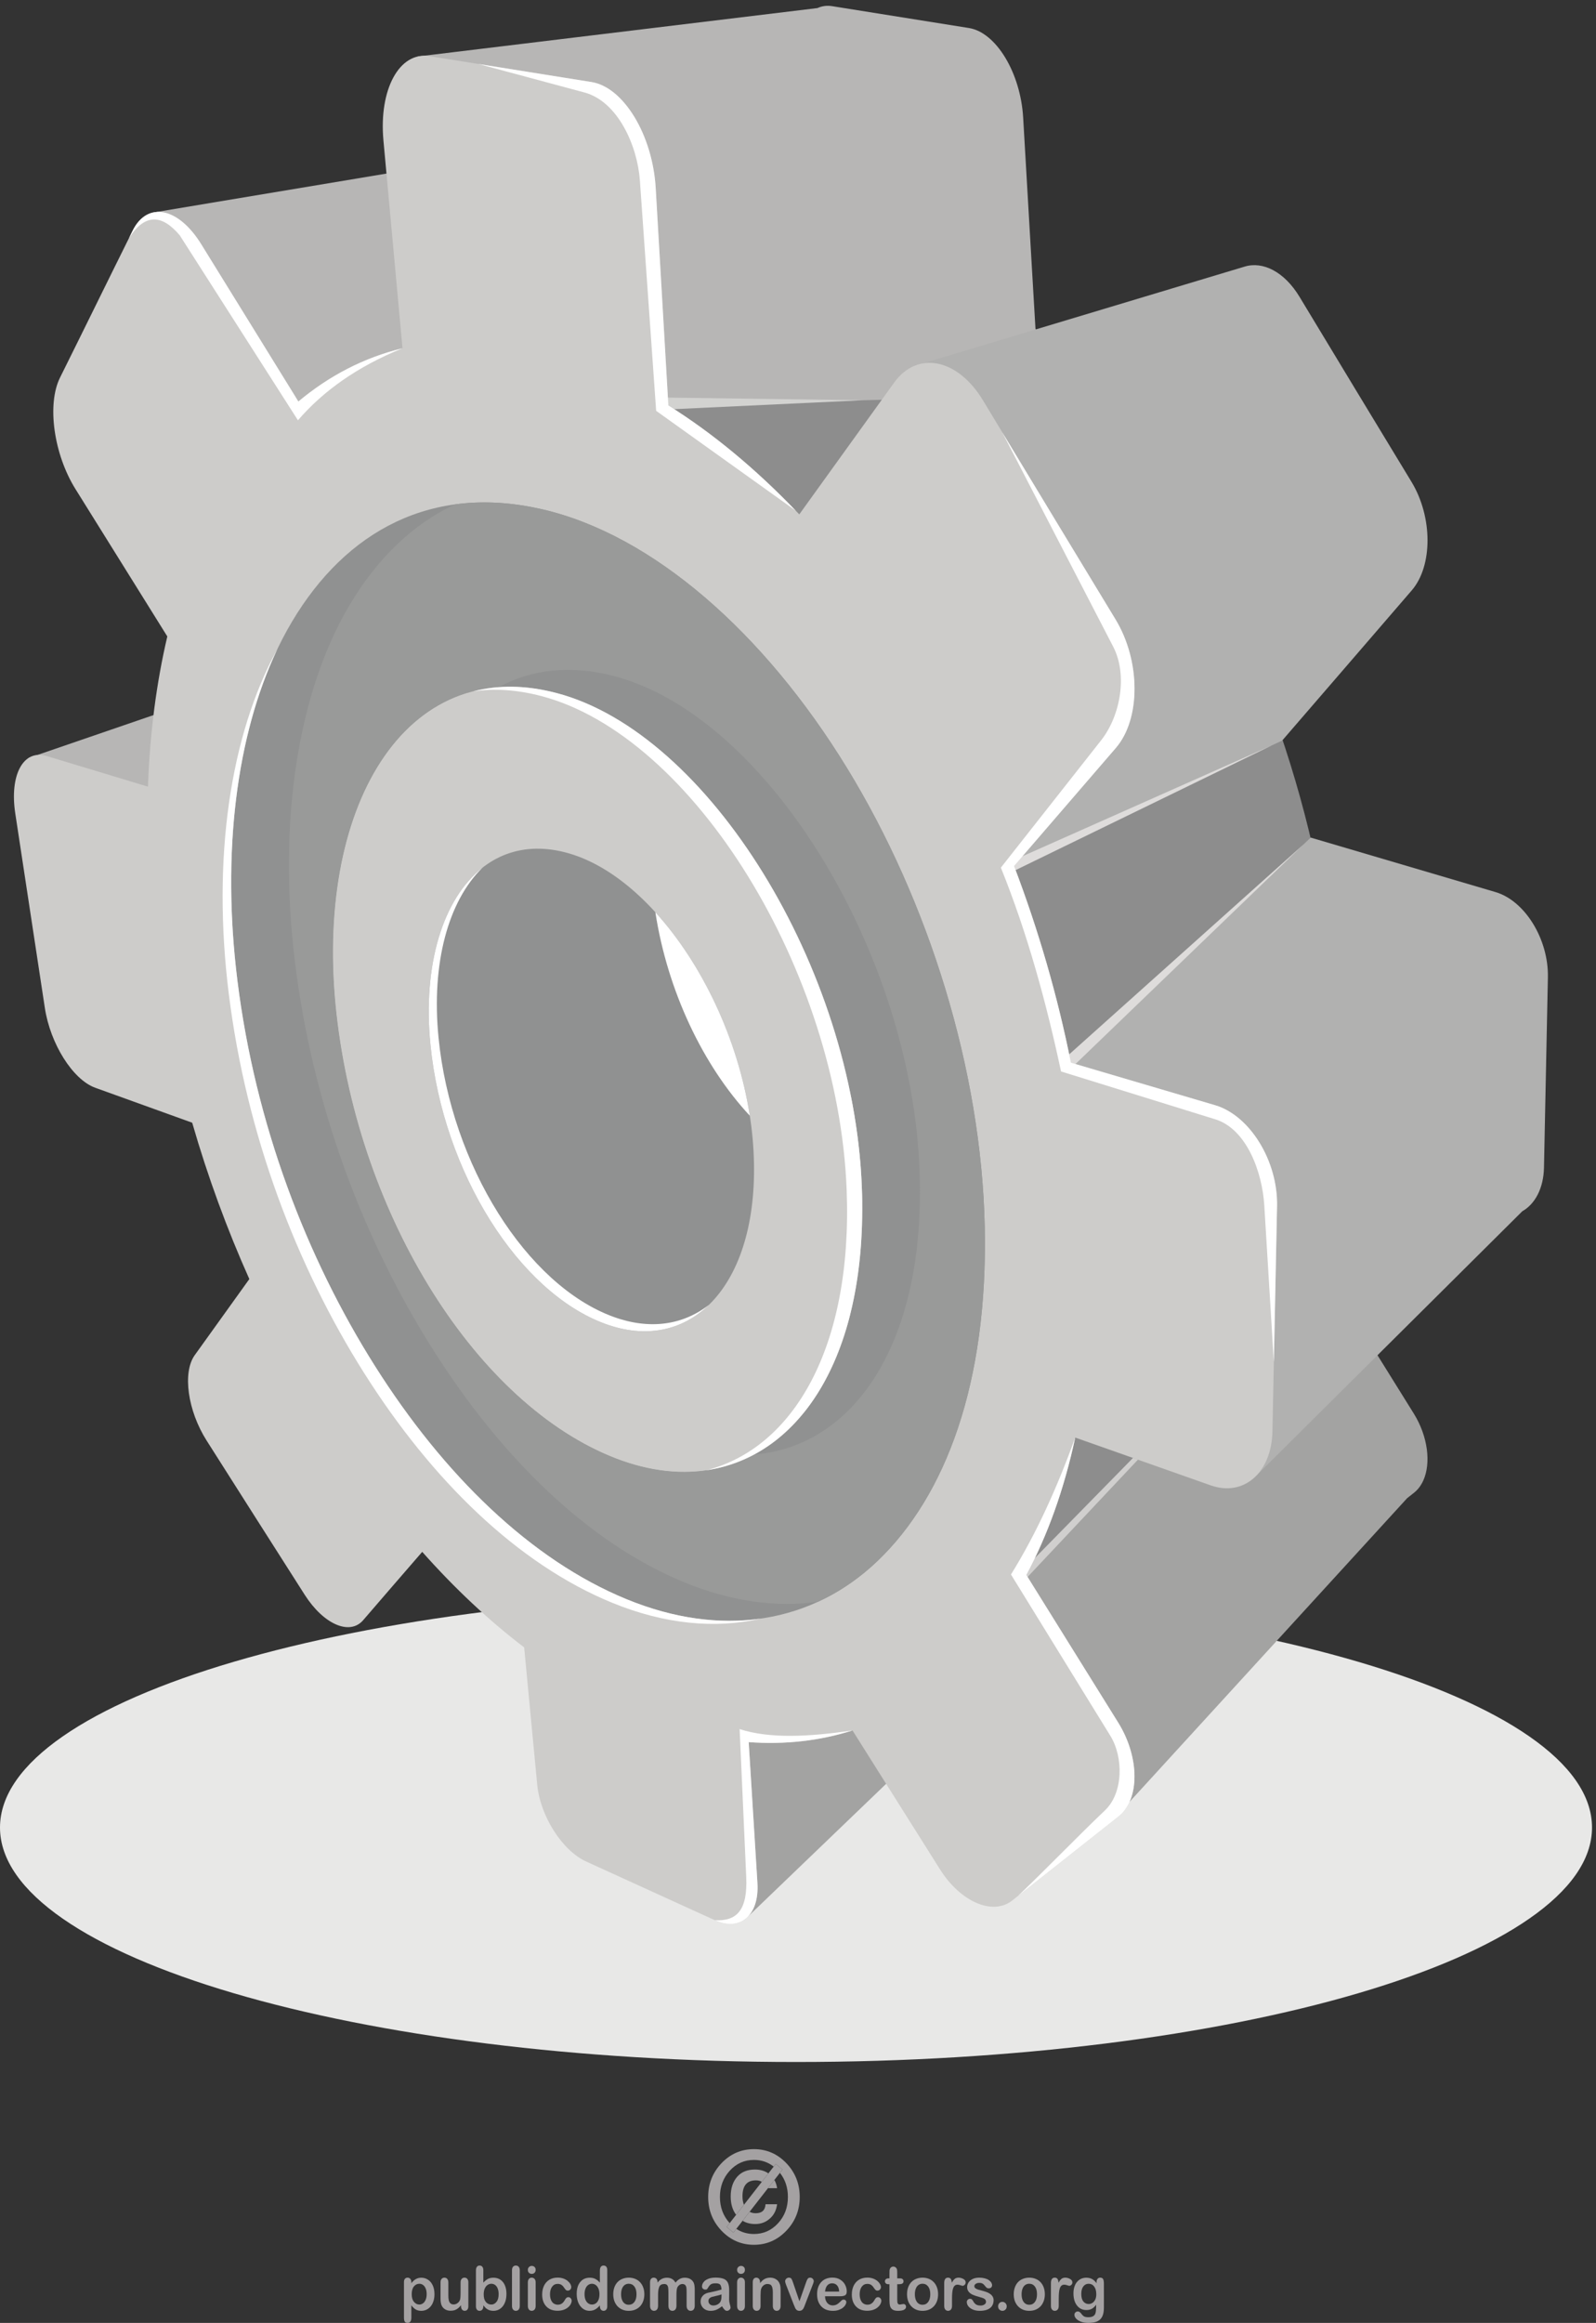 <?xml version="1.0" encoding="UTF-8" standalone="no"?>
<!-- Created with Inkscape (http://www.inkscape.org/) -->

<svg
   version="1.1"
   id="svg1"
   width="677.6"
   height="985.733"
   viewBox="0 0 677.6 985.733"
   sodipodi:docname="cogwheel.svg"
   inkscape:version="1.3.2 (091e20ef0f, 2023-11-25, custom)"
   xmlns:inkscape="http://www.inkscape.org/namespaces/inkscape"
   xmlns:sodipodi="http://sodipodi.sourceforge.net/DTD/sodipodi-0.dtd"
   xmlns="http://www.w3.org/2000/svg"
   xmlns:svg="http://www.w3.org/2000/svg">
  <rect x="0" y="0" width="677.6" height="985.733" fill="#333333" stroke="none"/>
  <defs
     id="defs1" />
  <sodipodi:namedview
     id="namedview1"
     pagecolor="#505050"
     bordercolor="#ffffff"
     borderopacity="1"
     inkscape:showpageshadow="0"
     inkscape:pageopacity="0"
     inkscape:pagecheckerboard="1"
     inkscape:deskcolor="#d1d1d1"
     inkscape:zoom="0.78520222"
     inkscape:cx="339.40302"
     inkscape:cy="492.86667"
     inkscape:window-width="1920"
     inkscape:window-height="1002"
     inkscape:window-x="0"
     inkscape:window-y="0"
     inkscape:window-maximized="1"
     inkscape:current-layer="g1">
    <inkscape:page
       x="0"
       y="0"
       inkscape:label="1"
       id="page1"
       width="677.6"
       height="985.733"
       margin="0"
       bleed="0" />
  </sodipodi:namedview>
  <g
     id="g1"
     inkscape:groupmode="layer"
     inkscape:label="1">
    <g
       id="group-R5">
      <path
         id="path2"
         d="m 1301.13,0.02 c -4.68,0 -7.83,1.441 -9.27,4.41 -1.62,2.969 -2.34,7.199 -2.34,12.871 V 129.621 c 0,4.949 0.99,8.641 3.06,11.07 2.16,2.43 4.95,3.688 8.55,3.688 3.51,0 6.39,-1.258 8.64,-3.777 2.16,-2.524 3.33,-6.122 3.33,-10.801 v -3.153 c 4.68,6.032 9.54,10.532 14.58,13.321 5.04,2.793 10.8,4.23 17.19,4.23 7.65,0 14.76,-2.07 21.15,-6.211 6.48,-4.14 11.61,-10.078 15.3,-18.09 3.78,-8.007 5.58,-17.367 5.58,-28.257 0,-7.922 -0.99,-15.391 -3.15,-21.961 -2.16,-6.75 -5.13,-12.422 -8.91,-16.918 -3.78,-4.594 -8.28,-8.101 -13.41,-10.531 -5.13,-2.43 -10.71,-3.691 -16.56,-3.691 -7.11,0 -13.14,1.531 -18,4.5 -4.86,2.969 -9.45,7.383 -13.77,13.141 V 17.121 c 0,-11.43 -4.05,-17.102 -11.97,-17.102 M 1338.75,124.941 c -6.93,0 -12.69,-2.882 -17.46,-8.55 -4.68,-5.672 -7.02,-13.95 -7.02,-24.93 0,-10.351 2.34,-18.453 7.02,-24.121 4.68,-5.762 10.53,-8.73 17.46,-8.73 4.14,0 7.92,1.262 11.52,3.871 3.51,2.519 6.3,6.211 8.46,11.25 2.16,5.039 3.24,11.07 3.24,18.18 0,6.84 -0.99,12.781 -3.06,17.641 -1.98,4.949 -4.77,8.73 -8.37,11.429 -3.6,2.61 -7.47,3.961 -11.79,3.961"
         style="fill:#a4a1a2;fill-opacity:1;fill-rule:nonzero;stroke:none"
         transform="matrix(0.133,0,0,-0.133,0,985.733)" />
      <path
         id="path3"
         d="m 1483.47,38.629 c -3.33,0 -6.21,1.262 -8.46,3.781 -2.16,2.609 -3.24,6.211 -3.24,10.891 v 3.238 c -3.06,-3.871 -6.12,-7.199 -9.45,-9.809 -3.33,-2.699 -6.93,-4.68 -10.8,-6.031 -3.87,-1.258 -8.37,-1.891 -13.32,-1.891 -6.03,0 -11.43,1.262 -16.2,3.871 -4.77,2.609 -8.46,6.211 -11.07,10.801 -3.15,5.488 -4.68,13.41 -4.68,23.758 v 51.571 c 0,5.222 1.08,9.089 3.42,11.613 2.25,2.609 5.22,3.957 8.91,3.957 3.78,0 6.84,-1.348 9.18,-3.957 2.25,-2.613 3.42,-6.481 3.42,-11.613 V 87.141 c 0,-6.031 0.45,-11.07 1.44,-15.121 0.99,-4.141 2.7,-7.379 5.31,-9.719 2.43,-2.25 5.94,-3.422 10.17,-3.422 4.32,0 8.28,1.352 11.88,3.871 3.78,2.609 6.48,6.031 8.19,10.172 1.44,3.777 2.07,11.789 2.07,24.207 v 31.68 c 0,5.132 1.17,9 3.51,11.613 2.25,2.609 5.31,3.957 9,3.957 3.69,0 6.75,-1.348 9,-3.957 2.25,-2.524 3.33,-6.391 3.33,-11.613 V 53.48 c 0,-4.949 -1.08,-8.73 -3.24,-11.16 -2.16,-2.519 -4.95,-3.691 -8.37,-3.691"
         style="fill:#a4a1a2;fill-opacity:1;fill-rule:nonzero;stroke:none"
         transform="matrix(0.133,0,0,-0.133,0,985.733)" />
      <path
         id="path4"
         d="m 1575,38.539 c -3.87,0 -7.47,0.539 -10.89,1.441 -3.33,0.988 -6.21,2.25 -8.55,3.867 -2.43,1.441 -4.41,3.062 -6.12,4.684 -1.71,1.707 -3.87,4.137 -6.57,7.469 v -2.519 c 0,-4.949 -1.17,-8.641 -3.42,-11.16 -2.25,-2.519 -5.13,-3.781 -8.55,-3.781 -3.6,0 -6.39,1.262 -8.46,3.781 -2.16,2.609 -3.15,6.211 -3.15,11.16 V 167.059 c 0,5.222 0.99,9.179 3.06,11.882 2.07,2.789 4.86,4.047 8.55,4.047 3.78,0 6.75,-1.258 8.82,-3.867 2.07,-2.519 3.15,-6.211 3.15,-10.98 v -39.692 c 4.59,5.129 9.45,8.91 14.31,11.699 4.86,2.704 10.89,4.051 18.09,4.051 8.28,0 15.48,-2.07 21.78,-6.121 6.21,-4.137 11.07,-10.078 14.49,-17.816 3.51,-7.832 5.13,-17.012 5.13,-27.723 0,-7.918 -0.9,-15.121 -2.79,-21.688 -1.98,-6.57 -4.68,-12.242 -8.37,-17.102 -3.69,-4.859 -8.1,-8.551 -13.32,-11.25 -5.22,-2.609 -10.98,-3.961 -17.19,-3.961 m -6.3,86.402 c -4.77,0 -9,-1.441 -12.69,-4.14 -3.69,-2.61 -6.66,-6.571 -8.82,-11.699 -2.07,-5.043 -3.15,-11.161 -3.15,-18.274 0,-10.348 2.25,-18.27 6.75,-23.848 4.59,-5.492 10.53,-8.371 17.91,-8.371 6.3,0 11.61,2.879 16.2,8.551 4.59,5.668 6.84,13.859 6.84,24.48 0,6.93 -0.99,12.777 -2.88,17.73 -1.89,4.949 -4.59,8.82 -8.01,11.43 -3.51,2.699 -7.56,4.14 -12.15,4.14"
         style="fill:#a4a1a2;fill-opacity:1;fill-rule:nonzero;stroke:none"
         transform="matrix(0.133,0,0,-0.133,0,985.733)" />
      <path
         id="path5"
         d="m 1646.64,38.539 c -3.69,0 -6.57,1.441 -8.91,4.141 -2.25,2.789 -3.42,6.66 -3.42,11.699 V 167.238 c 0,5.223 1.08,9.09 3.33,11.793 2.25,2.699 5.22,3.957 9,3.957 3.78,0 6.75,-1.258 9.09,-3.867 2.34,-2.703 3.51,-6.66 3.51,-11.883 V 54.379 c 0,-5.219 -1.26,-9.18 -3.51,-11.879 -2.34,-2.609 -5.4,-3.961 -9.09,-3.961"
         style="fill:#a4a1a2;fill-opacity:1;fill-rule:nonzero;stroke:none"
         transform="matrix(0.133,0,0,-0.133,0,985.733)" />
      <path
         id="path6"
         d="m 1697.31,38.539 c -3.69,0 -6.66,1.441 -8.91,4.141 -2.25,2.789 -3.42,6.66 -3.42,11.699 v 74.43 c 0,5.132 1.17,9 3.42,11.613 2.25,2.609 5.22,3.957 8.91,3.957 3.6,0 6.66,-1.348 9.09,-3.957 2.25,-2.613 3.51,-6.211 3.51,-10.891 V 54.379 c 0,-5.219 -1.26,-9.18 -3.51,-11.789 -2.43,-2.609 -5.49,-4.051 -9.09,-4.051 m 0.27,117.902 c -3.51,0 -6.48,1.079 -9,3.418 -2.34,2.161 -3.6,5.403 -3.6,9.45 0,3.601 1.26,6.66 3.78,9.089 2.52,2.34 5.4,3.512 8.82,3.512 3.15,0 6.12,-1.082 8.55,-3.242 2.52,-2.156 3.78,-5.309 3.78,-9.359 0,-4.047 -1.26,-7.2 -3.69,-9.45 -2.43,-2.25 -5.31,-3.418 -8.64,-3.418"
         style="fill:#a4a1a2;fill-opacity:1;fill-rule:nonzero;stroke:none"
         transform="matrix(0.133,0,0,-0.133,0,985.733)" />
      <path
         id="path7"
         d="m 1779.75,38.809 c -15.39,0 -27.45,4.68 -36.09,14.043 -8.64,9.359 -12.96,21.867 -12.96,37.617 0,10.711 1.98,20.16 5.94,28.351 3.96,8.098 9.72,14.489 17.1,18.989 7.56,4.5 16.47,6.75 26.82,6.75 6.48,0 12.42,-1.079 17.82,-2.969 5.4,-1.981 9.99,-4.5 13.68,-7.649 3.78,-3.062 6.66,-6.39 8.64,-9.902 1.98,-3.508 2.88,-6.84 2.88,-9.898 0,-3.063 -1.08,-5.672 -3.24,-7.922 -2.25,-2.16 -4.95,-3.239 -8.1,-3.239 -2.07,0 -3.78,0.629 -5.22,1.711 -1.35,1.079 -2.88,2.879 -4.59,5.399 -3.06,4.769 -6.21,8.461 -9.54,10.89 -3.33,2.43 -7.56,3.598 -12.6,3.598 -7.38,0 -13.32,-2.969 -17.82,-9 -4.5,-6.027 -6.75,-14.219 -6.75,-24.66 0,-4.859 0.54,-9.449 1.71,-13.5 1.17,-4.137 2.88,-7.559 5.04,-10.527 2.16,-2.879 4.86,-5.039 7.92,-6.48 3.15,-1.531 6.57,-2.34 10.17,-2.34 5.04,0 9.27,1.258 12.87,3.688 3.6,2.434 6.75,6.121 9.45,10.98 1.53,2.973 3.24,5.312 4.95,6.93 1.8,1.621 3.96,2.434 6.48,2.434 3.06,0 5.58,-1.172 7.65,-3.602 1.98,-2.43 2.97,-4.949 2.97,-7.738 0,-3.242 -0.9,-6.66 -2.79,-10.351 -1.89,-3.691 -4.68,-7.199 -8.55,-10.531 -3.78,-3.328 -8.55,-6.031 -14.31,-8.008 -5.76,-2.07 -12.33,-3.062 -19.53,-3.062"
         style="fill:#a4a1a2;fill-opacity:1;fill-rule:nonzero;stroke:none"
         transform="matrix(0.133,0,0,-0.133,0,985.733)" />
      <path
         id="path8"
         d="m 1926.72,38.539 c -3.33,0 -6.21,1.351 -8.46,3.871 -2.16,2.609 -3.33,6.211 -3.33,11.07 V 56 c -3.33,-4.051 -6.66,-7.289 -9.9,-9.719 -3.24,-2.52 -6.75,-4.41 -10.62,-5.762 -3.78,-1.262 -7.92,-1.98 -12.42,-1.98 -5.94,0 -11.52,1.351 -16.56,3.961 -5.04,2.699 -9.45,6.481 -13.14,11.34 -3.78,4.859 -6.57,10.621 -8.46,17.281 -1.98,6.57 -2.88,13.68 -2.88,21.418 0,16.289 3.78,28.981 11.43,38.07 7.56,9.09 17.55,13.59 29.97,13.59 7.2,0 13.23,-1.258 18.18,-3.961 4.95,-2.519 9.72,-6.476 14.4,-11.789 v 38.43 c 0,5.312 1.08,9.359 3.06,12.062 2.07,2.7 4.95,4.047 8.73,4.047 3.78,0 6.66,-1.258 8.73,-3.687 1.98,-2.52 3.06,-6.211 3.06,-11.16 V 53.48 c 0,-4.949 -1.08,-8.73 -3.33,-11.16 -2.16,-2.519 -4.95,-3.781 -8.46,-3.781 m -37.26,86.402 c -4.5,0 -8.55,-1.441 -12.15,-4.14 -3.6,-2.61 -6.39,-6.571 -8.37,-11.61 -1.98,-5.043 -2.97,-10.89 -2.97,-17.55 0,-7.109 1.08,-13.051 3.15,-18 2.07,-5.039 4.95,-8.641 8.55,-11.16 3.69,-2.609 7.65,-3.871 11.97,-3.871 4.41,0 8.46,1.262 12.06,3.602 3.6,2.43 6.48,6.027 8.64,10.98 2.16,4.949 3.24,11.066 3.24,18.449 0,6.93 -1.08,12.871 -3.24,17.82 -2.16,5.039 -5.04,8.82 -8.73,11.519 -3.69,2.61 -7.74,3.961 -12.15,3.961"
         style="fill:#a4a1a2;fill-opacity:1;fill-rule:nonzero;stroke:none"
         transform="matrix(0.133,0,0,-0.133,0,985.733)" />
      <path
         id="path9"
         d="m 2007.09,38.539 c -7.56,0 -14.31,1.262 -20.34,3.871 -6.03,2.519 -11.25,6.121 -15.75,10.891 -4.32,4.769 -7.65,10.258 -9.99,16.738 -2.25,6.48 -3.42,13.59 -3.42,21.422 0,7.828 1.17,15.027 3.42,21.598 2.34,6.57 5.67,12.152 9.99,16.832 4.32,4.589 9.54,8.187 15.75,10.617 6.12,2.523 12.87,3.871 20.34,3.871 7.56,0 14.4,-1.348 20.52,-3.871 6.12,-2.52 11.43,-6.207 15.75,-10.887 4.41,-4.68 7.74,-10.262 9.99,-16.832 2.34,-6.391 3.51,-13.59 3.51,-21.418 0,-7.652 -1.17,-14.852 -3.51,-21.422 -2.34,-6.48 -5.67,-12.148 -9.99,-16.828 -4.41,-4.68 -9.63,-8.191 -15.75,-10.801 -6.12,-2.519 -12.96,-3.781 -20.52,-3.781 m 0,86.492 c -4.95,0 -9.18,-1.351 -12.96,-3.961 -3.6,-2.699 -6.48,-6.57 -8.55,-11.699 -1.98,-5.133 -2.97,-11.07 -2.97,-18 0,-6.75 0.99,-12.691 2.97,-17.73 1.98,-5.133 4.77,-9 8.46,-11.699 3.69,-2.703 8.1,-4.051 13.05,-4.051 7.47,0 13.5,2.969 18,8.91 4.5,5.938 6.75,14.129 6.75,24.57 0,10.617 -2.25,18.899 -6.75,24.75 -4.5,5.938 -10.53,8.91 -18,8.91"
         style="fill:#a4a1a2;fill-opacity:1;fill-rule:nonzero;stroke:none"
         transform="matrix(0.133,0,0,-0.133,0,985.733)" />
      <path
         id="path10"
         d="m 2204.73,38.539 c -3.78,0 -6.93,1.441 -9.27,4.23 -2.43,2.699 -3.69,6.84 -3.69,12.242 V 98.75 c 0,5.578 -0.18,10.078 -0.63,13.41 -0.45,3.418 -1.71,6.211 -3.69,8.551 -2.07,2.25 -5.13,3.418 -9.18,3.418 -3.24,0 -6.39,-0.988 -9.27,-3.059 -2.97,-2.07 -5.22,-4.769 -6.93,-8.191 -1.89,-4.41 -2.7,-12.149 -2.7,-23.309 V 55.012 c 0,-5.492 -1.26,-9.543 -3.6,-12.332 -2.34,-2.699 -5.58,-4.141 -9.45,-4.141 -3.69,0 -6.75,1.441 -9.09,4.141 -2.34,2.789 -3.51,6.84 -3.51,12.332 V 96.5 c 0,6.48 -0.27,11.609 -0.72,15.211 -0.36,3.598 -1.53,6.57 -3.42,8.91 -1.89,2.34 -4.86,3.508 -8.91,3.508 -8.19,0 -13.5,-2.879 -16.11,-8.82 -2.61,-5.848 -3.87,-14.219 -3.87,-25.11 V 55.012 c 0,-5.402 -1.17,-9.543 -3.51,-12.242 -2.34,-2.789 -5.49,-4.23 -9.27,-4.23 -3.78,0 -6.93,1.441 -9.27,4.23 -2.43,2.699 -3.6,6.84 -3.6,12.242 v 74.429 c 0,4.86 1.08,8.637 3.24,11.161 2.16,2.519 4.95,3.777 8.55,3.777 3.42,0 6.21,-1.168 8.55,-3.508 2.25,-2.43 3.42,-5.672 3.42,-9.902 v -2.43 c 4.23,5.402 8.91,9.359 13.86,11.883 4.86,2.519 10.44,3.777 16.38,3.777 6.3,0 11.61,-1.258 16.11,-3.961 4.59,-2.519 8.28,-6.476 11.16,-11.699 4.23,5.223 8.73,9.27 13.5,11.789 4.86,2.613 10.17,3.871 15.93,3.871 6.93,0 12.78,-1.347 17.64,-4.14 4.95,-2.879 8.64,-6.84 11.07,-12.059 2.16,-4.68 3.24,-12.059 3.24,-22.23 V 55.012 c 0,-5.492 -1.26,-9.543 -3.6,-12.332 -2.34,-2.699 -5.49,-4.141 -9.36,-4.141"
         style="fill:#a4a1a2;fill-opacity:1;fill-rule:nonzero;stroke:none"
         transform="matrix(0.133,0,0,-0.133,0,985.733)" />
      <path
         id="path11"
         d="m 2320.38,38.539 c -2.61,0 -5.04,1.262 -7.65,3.781 -2.43,2.519 -5.04,6.211 -7.92,10.891 -6.03,-4.859 -11.79,-8.551 -17.46,-10.98 -5.58,-2.43 -11.97,-3.691 -18.9,-3.691 -6.48,0 -12.06,1.351 -16.92,3.961 -4.86,2.699 -8.55,6.211 -11.16,10.801 -2.61,4.5 -3.96,9.359 -3.96,14.668 0,7.109 2.25,13.141 6.57,18.18 4.23,4.953 10.17,8.371 17.73,10.082 1.62,0.359 5.49,1.168 11.79,2.519 6.3,1.348 11.61,2.609 16.2,3.691 4.41,1.079 9.27,2.43 14.49,4.047 -0.27,6.84 -1.62,11.883 -3.96,15.211 -2.34,3.153 -7.2,4.68 -14.58,4.68 -6.3,0 -11.07,-0.809 -14.31,-2.699 -3.15,-1.801 -5.94,-4.68 -8.19,-8.371 -2.34,-3.688 -3.87,-6.028 -4.86,-7.289 -0.9,-1.168 -2.97,-1.711 -6.03,-1.711 -2.79,0 -5.22,0.902 -7.29,2.793 -2.07,1.886 -3.06,4.226 -3.06,7.199 0,4.59 1.53,9.09 4.68,13.32 3.06,4.32 7.92,7.918 14.49,10.707 6.57,2.793 14.76,4.231 24.57,4.231 10.98,0 19.62,-1.438 25.92,-4.137 6.21,-2.613 10.62,-6.844 13.23,-12.781 2.61,-5.762 3.87,-13.59 3.87,-23.223 0,-6.117 0,-11.34 0,-15.57 -0.09,-4.227 -0.09,-8.996 -0.18,-14.219 0,-4.859 0.81,-9.988 2.34,-15.211 1.53,-5.309 2.25,-8.727 2.25,-10.258 0,-2.609 -1.17,-5.129 -3.6,-7.289 -2.34,-2.16 -5.04,-3.332 -8.1,-3.332 m -17.19,52.379 c -3.69,-1.438 -8.91,-2.879 -15.93,-4.406 -6.93,-1.621 -11.79,-2.703 -14.49,-3.512 -2.7,-0.719 -5.22,-2.16 -7.65,-4.231 -2.43,-2.25 -3.69,-5.129 -3.69,-9 0,-3.961 1.44,-7.289 4.32,-10.078 2.88,-2.793 6.66,-4.141 11.25,-4.141 4.95,0 9.45,1.168 13.68,3.418 4.14,2.25 7.2,5.223 9.09,8.73 2.34,3.961 3.42,10.441 3.42,19.531 v 3.688"
         style="fill:#a4a1a2;fill-opacity:1;fill-rule:nonzero;stroke:none"
         transform="matrix(0.133,0,0,-0.133,0,985.733)" />
      <path
         id="path12"
         d="m 2365.38,38.539 c -3.69,0 -6.66,1.441 -8.91,4.141 -2.34,2.789 -3.51,6.66 -3.51,11.699 v 74.43 c 0,5.132 1.17,9 3.51,11.613 2.25,2.609 5.22,3.957 8.91,3.957 3.6,0 6.66,-1.348 9,-3.957 2.34,-2.613 3.51,-6.211 3.51,-10.891 V 54.379 c 0,-5.219 -1.17,-9.18 -3.51,-11.789 -2.34,-2.609 -5.4,-4.051 -9,-4.051 m 0.18,117.902 c -3.42,0 -6.39,1.079 -8.82,3.418 -2.43,2.161 -3.78,5.403 -3.78,9.45 0,3.601 1.35,6.66 3.87,9.089 2.52,2.34 5.49,3.512 8.73,3.512 3.24,0 6.12,-1.082 8.64,-3.242 2.43,-2.156 3.69,-5.309 3.69,-9.359 0,-4.047 -1.17,-7.2 -3.6,-9.45 -2.43,-2.25 -5.31,-3.418 -8.73,-3.418"
         style="fill:#a4a1a2;fill-opacity:1;fill-rule:nonzero;stroke:none"
         transform="matrix(0.133,0,0,-0.133,0,985.733)" />
      <path
         id="path13"
         d="m 2479.41,38.539 c -3.69,0 -6.66,1.441 -8.91,4.141 -2.34,2.789 -3.51,6.66 -3.51,11.699 v 43.383 c 0,8.547 -1.17,15.117 -3.42,19.617 -2.34,4.59 -6.84,6.84 -13.68,6.84 -4.5,0 -8.46,-1.348 -12.15,-4.141 -3.6,-2.699 -6.3,-6.57 -8.01,-11.34 -1.26,-3.867 -1.89,-11.16 -1.89,-21.777 v -32.582 c 0,-5.219 -1.17,-9.18 -3.51,-11.879 -2.34,-2.609 -5.31,-3.961 -9.09,-3.961 -3.51,0 -6.48,1.441 -8.82,4.141 -2.34,2.789 -3.51,6.66 -3.51,11.699 v 75.152 c 0,4.949 1.08,8.637 3.15,11.16 1.98,2.43 4.95,3.688 8.46,3.688 2.25,0 4.23,-0.629 5.94,-1.711 1.8,-0.988 3.15,-2.699 4.23,-4.77 1.08,-2.25 1.62,-4.859 1.62,-8.007 v -3.063 c 4.41,6.031 9.18,10.442 14.31,13.231 5.31,2.882 11.25,4.32 18,4.32 6.57,0 12.42,-1.527 17.64,-4.59 5.13,-2.969 9.09,-7.109 11.61,-12.598 1.62,-3.152 2.7,-6.66 3.15,-10.261 0.45,-3.692 0.81,-8.371 0.81,-14.129 V 54.379 c 0,-5.219 -1.26,-9.18 -3.51,-11.789 -2.25,-2.609 -5.22,-4.051 -8.91,-4.051"
         style="fill:#a4a1a2;fill-opacity:1;fill-rule:nonzero;stroke:none"
         transform="matrix(0.133,0,0,-0.133,0,985.733)" />
      <path
         id="path14"
         d="m 2551.95,38.539 c -3.6,0 -6.39,0.902 -8.46,2.519 -2.16,1.711 -3.69,3.512 -4.68,5.582 -0.99,1.98 -2.7,5.938 -5.04,11.879 l -23.76,61.2 c -0.54,1.531 -1.17,3.062 -1.71,4.59 -0.63,1.531 -1.08,3.062 -1.44,4.679 -0.36,1.621 -0.63,2.973 -0.63,4.051 0,1.801 0.54,3.602 1.62,5.313 0.99,1.796 2.43,3.238 4.23,4.316 1.89,1.082 3.78,1.711 5.94,1.711 4.14,0 7.02,-1.258 8.55,-3.777 1.53,-2.524 3.33,-6.661 5.22,-12.512 l 20.16,-59.039 21.69,61.648 c 1.71,4.949 3.42,8.461 5.04,10.531 1.71,2.071 4.14,3.149 7.47,3.149 3.24,0 5.85,-1.168 8.1,-3.418 2.25,-2.25 3.33,-4.77 3.33,-7.742 0,-1.168 -0.18,-2.43 -0.63,-3.867 -0.36,-1.622 -0.81,-3.063 -1.35,-4.411 -0.54,-1.261 -0.99,-2.793 -1.8,-4.5 l -23.85,-61.922 c -0.72,-1.801 -1.62,-4.051 -2.61,-6.84 -1.08,-2.699 -2.25,-4.949 -3.6,-7.019 -1.35,-1.891 -2.88,-3.332 -4.77,-4.41 -1.98,-1.078 -4.32,-1.711 -7.02,-1.711"
         style="fill:#a4a1a2;fill-opacity:1;fill-rule:nonzero;stroke:none"
         transform="matrix(0.133,0,0,-0.133,0,985.733)" />
      <path
         id="path15"
         d="m 2658.87,38.539 c -16.02,0 -28.44,4.859 -37.26,14.312 -8.91,9.539 -13.32,22.5 -13.32,38.789 0,7.738 1.08,14.847 3.24,21.418 2.25,6.57 5.4,12.152 9.63,16.832 4.14,4.769 9.36,8.371 15.48,10.89 6.21,2.52 12.96,3.778 20.52,3.778 9.63,0 18,-2.161 24.93,-6.481 7.02,-4.316 12.24,-9.808 15.66,-16.558 3.51,-6.84 5.22,-13.77 5.22,-20.879 0,-6.481 -1.71,-10.711 -5.4,-12.602 -3.6,-1.98 -8.55,-2.969 -15.12,-2.969 h -48.78 c 0.09,-5.941 1.26,-11.07 3.42,-15.66 2.25,-4.41 5.22,-7.832 8.82,-10.172 3.69,-2.34 7.83,-3.418 12.24,-3.418 2.97,0 5.76,0.359 8.19,1.078 2.43,0.812 4.86,1.891 7.2,3.422 2.25,1.621 4.41,3.238 6.3,5.039 1.98,1.801 4.59,4.141 7.65,7.199 1.26,1.172 3.15,1.801 5.49,1.801 2.52,0 4.59,-0.719 6.21,-2.25 1.53,-1.441 2.34,-3.508 2.34,-6.211 0,-2.34 -0.9,-5.039 -2.7,-8.188 -1.71,-3.152 -4.32,-6.211 -7.92,-9.09 -3.6,-2.883 -8.1,-5.223 -13.41,-7.203 -5.4,-1.887 -11.61,-2.879 -18.63,-2.879 m -2.61,87.84 c -6.21,0 -11.34,-2.16 -15.3,-6.66 -3.96,-4.5 -6.39,-11.071 -7.29,-19.801 h 45.18 c -0.54,8.82 -2.88,15.48 -6.84,19.891 -4.05,4.41 -9.27,6.57 -15.75,6.57"
         style="fill:#a4a1a2;fill-opacity:1;fill-rule:nonzero;stroke:none"
         transform="matrix(0.133,0,0,-0.133,0,985.733)" />
      <path
         id="path16"
         d="m 2768.22,38.809 c -15.48,0 -27.45,4.68 -36.09,14.043 -8.64,9.359 -12.96,21.867 -12.96,37.617 0,10.711 1.98,20.16 5.94,28.351 3.96,8.098 9.63,14.489 17.1,18.989 7.47,4.5 16.47,6.75 26.91,6.75 6.48,0 12.33,-1.079 17.73,-2.969 5.4,-1.981 9.9,-4.5 13.68,-7.649 3.78,-3.062 6.57,-6.39 8.64,-9.902 1.98,-3.508 2.97,-6.84 2.97,-9.898 0,-3.063 -1.17,-5.672 -3.42,-7.922 -2.16,-2.16 -4.86,-3.239 -8.01,-3.239 -2.16,0 -3.78,0.629 -5.13,1.711 -1.44,1.079 -2.97,2.879 -4.68,5.399 -3.06,4.769 -6.21,8.461 -9.54,10.89 -3.33,2.43 -7.56,3.598 -12.69,3.598 -7.29,0 -13.23,-2.969 -17.73,-9 -4.5,-6.027 -6.75,-14.219 -6.75,-24.66 0,-4.859 0.63,-9.449 1.71,-13.5 1.17,-4.137 2.88,-7.559 5.04,-10.527 2.16,-2.879 4.86,-5.039 7.92,-6.48 3.06,-1.531 6.48,-2.34 10.26,-2.34 4.95,0 9.27,1.258 12.78,3.688 3.6,2.434 6.75,6.121 9.54,10.98 1.44,2.973 3.15,5.312 4.86,6.93 1.8,1.621 3.87,2.434 6.48,2.434 3.06,0 5.58,-1.172 7.56,-3.602 1.98,-2.43 3.06,-4.949 3.06,-7.738 0,-3.242 -0.9,-6.66 -2.79,-10.351 -1.89,-3.691 -4.68,-7.199 -8.55,-10.531 -3.78,-3.328 -8.55,-6.031 -14.4,-8.008 -5.76,-2.07 -12.24,-3.062 -19.44,-3.062"
         style="fill:#a4a1a2;fill-opacity:1;fill-rule:nonzero;stroke:none"
         transform="matrix(0.133,0,0,-0.133,0,985.733)" />
      <path
         id="path17"
         d="m 2866.77,38.539 c -7.83,0 -13.68,1.441 -17.73,4.141 -3.96,2.789 -6.66,6.481 -7.83,11.34 -1.26,4.859 -1.89,11.25 -1.89,19.352 V 123.41 h -3.33 c -3.51,0 -6.3,0.809 -8.19,2.61 -1.89,1.8 -2.88,4.05 -2.88,6.75 0,2.789 0.99,4.949 2.97,6.75 1.98,1.71 4.86,2.609 8.64,2.609 h 2.79 v 15.66 c 0,4.141 0.09,7.473 0.27,9.809 0.27,2.433 0.81,4.414 1.8,6.121 0.99,1.801 2.34,3.242 4.23,4.41 1.8,1.082 3.78,1.621 6.03,1.621 3.24,0 6.12,-1.262 8.64,-3.691 1.62,-1.707 2.79,-3.688 3.24,-6.028 0.45,-2.433 0.63,-5.851 0.63,-10.172 v -17.73 h 9.18 c 3.51,0 6.21,-0.899 8.1,-2.609 1.89,-1.801 2.79,-3.961 2.79,-6.75 0,-3.418 -1.35,-5.942 -4.05,-7.29 -2.61,-1.441 -6.39,-2.07 -11.34,-2.07 h -4.68 V 75.441 c 0,-4.051 0.18,-7.203 0.45,-9.363 0.27,-2.25 1.08,-4.047 2.25,-5.398 1.08,-1.352 3.06,-2.07 5.76,-2.07 1.44,0 3.42,0.27 5.94,0.902 2.43,0.449 4.41,0.719 5.85,0.719 1.98,0 3.87,-0.812 5.4,-2.43 1.62,-1.711 2.43,-3.781 2.43,-6.301 0,-4.141 -2.16,-7.379 -6.57,-9.629 -4.41,-2.16 -10.71,-3.332 -18.9,-3.332"
         style="fill:#a4a1a2;fill-opacity:1;fill-rule:nonzero;stroke:none"
         transform="matrix(0.133,0,0,-0.133,0,985.733)" />
      <path
         id="path18"
         d="m 2944.89,38.539 c -7.65,0 -14.4,1.262 -20.43,3.871 -6.03,2.519 -11.25,6.121 -15.66,10.891 -4.41,4.769 -7.74,10.258 -9.99,16.738 -2.25,6.48 -3.42,13.59 -3.42,21.422 0,7.828 1.17,15.027 3.42,21.598 2.43,6.57 5.67,12.152 9.99,16.832 4.32,4.589 9.54,8.187 15.66,10.617 6.21,2.523 12.96,3.871 20.43,3.871 7.56,0 14.31,-1.348 20.52,-3.871 6.12,-2.52 11.43,-6.207 15.75,-10.887 4.32,-4.68 7.74,-10.262 9.99,-16.832 2.34,-6.391 3.42,-13.59 3.42,-21.418 0,-7.652 -1.08,-14.852 -3.42,-21.422 -2.34,-6.48 -5.67,-12.148 -10.08,-16.828 -4.32,-4.68 -9.63,-8.191 -15.66,-10.801 -6.12,-2.519 -12.87,-3.781 -20.52,-3.781 m 0,86.492 c -4.95,0 -9.18,-1.351 -12.87,-3.961 -3.78,-2.699 -6.57,-6.57 -8.64,-11.699 -1.98,-5.133 -2.97,-11.07 -2.97,-18 0,-6.75 0.99,-12.691 2.97,-17.73 1.98,-5.133 4.77,-9 8.46,-11.699 3.69,-2.703 8.01,-4.051 13.05,-4.051 7.56,0 13.5,2.969 18,8.91 4.41,5.938 6.75,14.129 6.75,24.57 0,10.617 -2.34,18.899 -6.75,24.75 -4.5,5.938 -10.44,8.91 -18,8.91"
         style="fill:#a4a1a2;fill-opacity:1;fill-rule:nonzero;stroke:none"
         transform="matrix(0.133,0,0,-0.133,0,985.733)" />
      <path
         id="path19"
         d="m 3026.34,38.539 c -3.51,0 -6.48,1.441 -8.82,4.051 -2.25,2.609 -3.42,6.57 -3.42,11.789 v 72.449 c 0,11.703 4.05,17.551 12.15,17.551 4.05,0 7.11,-1.438 8.91,-4.141 1.8,-2.699 2.79,-6.75 3.06,-12.148 2.97,5.398 6.03,9.449 9.18,12.148 3.15,2.703 7.29,4.141 12.51,4.141 5.22,0 10.26,-1.438 15.3,-4.141 4.86,-2.699 7.38,-6.39 7.38,-10.886 0,-3.153 -1.08,-5.852 -3.24,-7.832 -2.07,-2.071 -4.32,-3.149 -6.75,-3.149 -0.9,0 -3.15,0.629 -6.66,1.797 -3.51,1.172 -6.57,1.801 -9.27,1.801 -3.6,0 -6.57,-0.989 -8.91,-3.059 -2.34,-1.98 -4.05,-4.949 -5.4,-8.91 -1.26,-3.961 -2.16,-8.551 -2.61,-14.039 -0.54,-5.402 -0.72,-11.973 -0.72,-19.891 V 54.379 c 0,-5.219 -1.17,-9.18 -3.6,-11.879 -2.34,-2.609 -5.4,-3.961 -9.09,-3.961"
         style="fill:#a4a1a2;fill-opacity:1;fill-rule:nonzero;stroke:none"
         transform="matrix(0.133,0,0,-0.133,0,985.733)" />
      <path
         id="path20"
         d="m 3127.95,38.539 c -8.91,0 -16.56,1.441 -23.04,4.32 -6.3,2.879 -11.07,6.48 -14.13,10.711 -3.06,4.231 -4.59,8.551 -4.59,12.871 0,2.879 0.99,5.309 2.97,7.289 1.98,2.07 4.41,3.148 7.38,3.148 2.61,0 4.68,-0.719 6.03,-2.07 1.44,-1.348 2.7,-3.238 4.05,-5.578 2.52,-4.68 5.58,-8.102 9.18,-10.441 3.51,-2.34 8.37,-3.418 14.58,-3.418 4.95,0 9.09,1.168 12.24,3.508 3.24,2.25 4.86,4.949 4.86,7.922 0,4.59 -1.71,7.918 -4.95,9.988 -3.42,2.16 -8.82,4.141 -16.47,6.031 -8.55,2.25 -15.57,4.59 -20.97,7.019 -5.31,2.43 -9.72,5.668 -12.96,9.719 -3.15,3.961 -4.86,8.91 -4.86,14.761 0,5.219 1.53,10.078 4.5,14.668 2.97,4.68 7.47,8.371 13.23,11.16 5.85,2.793 12.87,4.231 21.06,4.231 6.48,0 12.24,-0.809 17.37,-2.16 5.13,-1.348 9.54,-3.239 12.87,-5.578 3.42,-2.34 6.12,-4.95 7.92,-7.832 1.8,-2.879 2.7,-5.668 2.7,-8.368 0,-3.062 -0.99,-5.402 -2.88,-7.382 -1.98,-1.891 -4.68,-2.789 -8.19,-2.789 -2.61,0 -4.68,0.718 -6.57,2.25 -1.71,1.531 -3.87,3.781 -6.12,6.839 -1.89,2.52 -4.14,4.59 -6.66,6.121 -2.61,1.438 -6.12,2.25 -10.44,2.25 -4.5,0 -8.28,-0.992 -11.16,-2.972 -3.06,-1.977 -4.59,-4.496 -4.59,-7.469 0,-2.789 1.17,-5.039 3.33,-6.75 2.16,-1.711 5.13,-3.238 8.82,-4.41 3.78,-1.078 8.91,-2.52 15.39,-4.141 7.74,-1.976 14.04,-4.32 18.9,-7.109 4.95,-2.699 8.64,-5.848 11.16,-9.629 2.61,-3.781 3.87,-7.922 3.87,-12.691 0,-7.199 -1.71,-13.32 -5.13,-18.449 -3.33,-5.129 -8.28,-8.91 -14.76,-11.609 -6.57,-2.609 -14.49,-3.961 -23.94,-3.961"
         style="fill:#a4a1a2;fill-opacity:1;fill-rule:nonzero;stroke:none"
         transform="matrix(0.133,0,0,-0.133,0,985.733)" />
      <path
         id="path21"
         d="m 3200.04,38.539 c -3.78,0 -7.02,1.262 -9.72,3.871 -2.79,2.519 -4.14,6.121 -4.14,10.621 0,3.867 1.26,7.199 3.87,9.988 2.61,2.789 5.85,4.141 9.72,4.141 3.78,0 7.11,-1.352 9.72,-4.141 2.79,-2.699 4.14,-6.121 4.14,-9.988 0,-4.5 -1.35,-8.012 -4.14,-10.621 -2.61,-2.52 -5.76,-3.871 -9.45,-3.871"
         style="fill:#a4a1a2;fill-opacity:1;fill-rule:nonzero;stroke:none"
         transform="matrix(0.133,0,0,-0.133,0,985.733)" />
      <path
         id="path22"
         d="m 3285.54,38.539 c -7.56,0 -14.31,1.262 -20.34,3.871 -6.03,2.519 -11.25,6.121 -15.66,10.891 -4.41,4.769 -7.74,10.258 -10.08,16.738 -2.25,6.48 -3.42,13.59 -3.42,21.422 0,7.828 1.17,15.027 3.51,21.598 2.34,6.57 5.58,12.152 9.9,16.832 4.32,4.589 9.54,8.187 15.75,10.617 6.12,2.523 12.87,3.871 20.34,3.871 7.56,0 14.4,-1.348 20.52,-3.871 6.21,-2.52 11.43,-6.207 15.84,-10.887 4.32,-4.68 7.65,-10.262 9.99,-16.832 2.25,-6.391 3.42,-13.59 3.42,-21.418 0,-7.652 -1.17,-14.852 -3.51,-21.422 -2.34,-6.48 -5.67,-12.148 -9.99,-16.828 -4.41,-4.68 -9.63,-8.191 -15.75,-10.801 -6.03,-2.519 -12.87,-3.781 -20.52,-3.781 m 0,86.492 c -4.86,0 -9.09,-1.351 -12.87,-3.961 -3.69,-2.699 -6.57,-6.57 -8.55,-11.699 -1.98,-5.133 -2.97,-11.07 -2.97,-18 0,-6.75 0.9,-12.691 2.88,-17.73 1.98,-5.133 4.86,-9 8.55,-11.699 3.69,-2.703 7.92,-4.051 12.96,-4.051 7.56,0 13.5,2.969 18,8.91 4.5,5.938 6.75,14.129 6.75,24.57 0,10.617 -2.25,18.899 -6.75,24.75 -4.5,5.938 -10.44,8.91 -18,8.91"
         style="fill:#a4a1a2;fill-opacity:1;fill-rule:nonzero;stroke:none"
         transform="matrix(0.133,0,0,-0.133,0,985.733)" />
      <path
         id="path23"
         d="m 3367.08,38.539 c -3.6,0 -6.48,1.441 -8.82,4.051 -2.34,2.609 -3.51,6.57 -3.51,11.789 v 72.449 c 0,11.703 4.14,17.551 12.15,17.551 4.14,0 7.11,-1.438 8.91,-4.141 1.8,-2.699 2.88,-6.75 3.06,-12.148 2.97,5.398 6.03,9.449 9.18,12.148 3.15,2.703 7.29,4.141 12.51,4.141 5.31,0 10.35,-1.438 15.3,-4.141 4.86,-2.699 7.38,-6.39 7.38,-10.886 0,-3.153 -1.08,-5.852 -3.15,-7.832 -2.16,-2.071 -4.32,-3.149 -6.84,-3.149 -0.9,0 -3.06,0.629 -6.57,1.797 -3.51,1.172 -6.57,1.801 -9.36,1.801 -3.6,0 -6.48,-0.989 -8.91,-3.059 -2.25,-1.98 -4.05,-4.949 -5.4,-8.91 -1.26,-3.961 -2.16,-8.551 -2.61,-14.039 -0.45,-5.402 -0.72,-11.973 -0.72,-19.891 V 54.379 c 0,-5.219 -1.17,-9.18 -3.51,-11.879 -2.43,-2.609 -5.4,-3.961 -9.09,-3.961"
         style="fill:#a4a1a2;fill-opacity:1;fill-rule:nonzero;stroke:none"
         transform="matrix(0.133,0,0,-0.133,0,985.733)" />
      <path
         id="path24"
         d="m 3473.91,0.02 c -8.55,0 -16.29,1.172 -23.04,3.691 -6.75,2.609 -11.88,5.758 -15.57,9.809 -3.69,3.871 -5.49,8.012 -5.49,12.242 0,3.148 0.99,5.758 3.15,7.738 2.07,1.98 4.5,3.059 7.47,3.059 3.69,0 6.75,-1.707 9.54,-5.129 1.35,-1.711 2.79,-3.422 4.23,-5.129 1.35,-1.801 2.97,-3.332 4.68,-4.5 1.71,-1.352 3.87,-2.25 6.3,-2.789 2.43,-0.633 5.22,-0.902 8.37,-0.902 6.39,0 11.52,0.902 15.03,2.789 3.6,1.801 6.03,4.5 7.56,7.832 1.35,3.328 2.25,6.93 2.34,10.801 0.36,3.867 0.54,10.078 0.72,18.539 -3.87,-5.492 -8.37,-9.809 -13.32,-12.691 -5.04,-2.969 -11.07,-4.32 -17.91,-4.32 -8.46,0 -15.75,2.16 -21.96,6.57 -6.21,4.5 -10.98,10.711 -14.4,18.719 -3.24,8.012 -4.95,17.191 -4.95,27.723 0,7.828 0.99,14.942 3.06,21.149 1.98,6.301 4.86,11.609 8.73,15.929 3.69,4.321 8.1,7.563 13.05,9.813 4.95,2.16 10.26,3.238 16.2,3.238 7.02,0 13.23,-1.437 18.36,-4.23 5.22,-2.789 9.99,-7.289 14.4,-13.321 v 3.512 c 0,4.5 1.17,8.008 3.24,10.531 2.16,2.43 4.86,3.688 8.19,3.688 4.86,0 8.01,-1.617 9.63,-4.859 1.53,-3.329 2.34,-8.008 2.34,-14.219 V 49.699 c 0,-8.641 -0.9,-16.109 -2.61,-22.32 -1.8,-6.211 -4.68,-11.34 -8.55,-15.391 -3.87,-4.047 -9,-7.109 -15.21,-9.09 -6.39,-1.891 -14.22,-2.879 -23.58,-2.879 M 3475.17,124.941 c -7.02,0 -12.78,-2.882 -17.01,-8.55 -4.41,-5.672 -6.48,-13.68 -6.48,-24.122 0,-10.531 2.16,-18.449 6.57,-23.852 4.41,-5.399 10.17,-8.188 17.1,-8.188 4.14,0 8.1,1.258 11.79,3.598 3.6,2.34 6.66,5.762 9,10.441 2.25,4.68 3.42,10.352 3.42,17.012 0,10.617 -2.25,18.809 -6.75,24.75 -4.41,5.938 -10.35,8.91 -17.64,8.91"
         style="fill:#a4a1a2;fill-opacity:1;fill-rule:nonzero;stroke:none"
         transform="matrix(0.133,0,0,-0.133,0,985.733)" />
      <path
         id="path25"
         d="m 2406.69,249.23 c -40.32,0 -74.7,14.942 -103.32,44.731 -28.44,29.789 -42.75,65.789 -42.75,107.91 0,42.117 14.31,78.027 42.75,107.91 28.62,29.789 63,44.637 103.32,44.637 40.32,0 74.7,-14.848 103.32,-44.637 28.53,-29.883 42.84,-65.793 42.84,-107.91 0,-42.121 -14.31,-78.121 -42.84,-107.91 -28.62,-29.789 -63,-44.731 -103.32,-44.731 m -56.28,50.86 c 16.5,-10.918 35.25,-16.391 56.28,-16.391 30.42,0 56.07,11.43 77.04,34.289 20.97,22.774 31.41,50.762 31.41,83.883 0,29.758 -8.48,55.438 -25.5,76.949 l 8.13,10.438 -21.33,18.094 -6.7,-8.602 c -18.08,14.191 -39.09,21.289 -63.05,21.289 -30.42,0 -56.07,-11.43 -77.04,-34.289 -20.97,-22.859 -31.5,-50.852 -31.5,-83.879 0,-32.91 10.41,-60.762 31.12,-83.453 l -9.52,-12.219 21.33,-18.09 9.33,11.981 m 60.33,15.379 c -15.39,0 -28.81,3.492 -40.24,10.41 l 22.34,28.68 c 5.55,-3.079 11.99,-4.618 19.34,-4.618 19.98,0 30.51,9.539 31.5,28.618 h 36.99 c -2.61,-19.891 -10.71,-35.457 -24.39,-46.707 -12.51,-10.891 -27.72,-16.383 -45.54,-16.383 m -60.89,29.383 c -11.59,15.5 -17.32,34.906 -17.32,58.367 0,26.011 6.75,46.801 20.25,62.551 13.5,15.66 32.49,23.582 57.15,23.582 16.63,0 31.02,-4.102 42.9,-12.301 l -21.06,-27.039 c -4.87,3.238 -11.13,4.867 -18.78,4.867 -28.53,0 -42.84,-17.008 -42.84,-50.848 0,-10.269 1.56,-19.32 4.64,-27.172 l -24.94,-32.007 m 130.82,85.007 h -29.17 l 20.48,26.289 c 4.3,-7.64 7.2,-16.41 8.69,-26.289"
         style="fill:#a4a1a2;fill-opacity:1;fill-rule:nonzero;stroke:none"
         transform="matrix(0.133,0,0,-0.133,0,985.733)" />
      <path
         id="path26"
         d="m 2341.08,288.109 -21.33,18.09 9.52,12.219 20.58,26.434 24.94,32.007 56.98,73.153 21.06,27.039 16.91,21.699 6.7,8.602 21.33,-18.094 -8.13,-10.438 -17.66,-22.672 -20.48,-26.289 -58.66,-75.3 -22.34,-28.68 -20.09,-25.789 -9.33,-11.981"
         style="fill:#a4a1a2;fill-opacity:1;fill-rule:nonzero;stroke:none"
         transform="matrix(0.133,0,0,-0.133,0,985.733)" />
      <path
         id="path27"
         d="m 2541.03,832.469 c 1399.52,0 2540.99,336.081 2540.99,748.131 0,412.05 -1141.47,748.12 -2540.99,748.12 C 1141.47,2328.72 0,1992.65 0,1580.6 0,1168.55 1141.47,832.469 2541.03,832.469"
         style="fill:#e8e8e7;fill-opacity:1;fill-rule:evenodd;stroke:none"
         transform="matrix(0.133,0,0,-0.133,0,985.733)" />
      <path
         id="path28"
         d="m 2643.94,6776.52 c 808.91,-234.06 1561.63,-1452.29 1625.1,-2617.18 63.46,-1164.91 -542.79,-1798.47 -1304.27,-1520.5 -761.46,277.93 -1427.07,1334.12 -1538,2454.3 -110.89,1120.22 408.24,1917.43 1217.17,1683.38"
         style="fill:#8d8d8d;fill-opacity:1;fill-rule:evenodd;stroke:none"
         transform="matrix(0.133,0,0,-0.133,0,985.733)" />
      <path
         id="path29"
         d="m 1586.7,5506.31 c 11.06,3.81 23.64,3.93 37.46,-0.25 138.4,-41.83 279.6,-84.33 423.19,-128.05 39.75,-314.1 77.99,-617.9 115.42,-912.33 L 613.539,3829.4 90.949,4992.98 1586.7,5506.31"
         style="fill:#b7b6b5;fill-opacity:1;fill-rule:evenodd;stroke:none"
         transform="matrix(0.133,0,0,-0.133,0,985.733)" />
      <path
         id="path30"
         d="m 2891.73,3312.22 c 198.7,-81.84 402.41,-166.19 612.04,-252.15 12.33,-201.39 24.67,-398.77 36.54,-590.68 2.5,-40.37 -7.27,-71.51 -25.24,-90.22 h 0.02 l -0.18,-0.19 c -1.18,-1.21 -2.4,-2.39 -3.64,-3.5 l -1123.33,-1078.79 2.02,556.35 501.77,1459.18"
         style="fill:#a3a3a2;fill-opacity:1;fill-rule:evenodd;stroke:none"
         transform="matrix(0.133,0,0,-0.133,0,985.733)" />
      <path
         id="path31"
         d="m 4513.86,2648.78 -21.95,-17.36 -886.08,-968.87 -329.56,723.87 393.84,695.43 c 146.57,138.73 299.46,283.96 459.47,435.6 128.14,-205.92 255.89,-411.13 383.3,-615.76 45.47,-73.01 55.61,-158.36 30.52,-213.98 h -0.02 c -7.05,-15.65 -16.9,-28.91 -29.52,-38.93"
         style="fill:#a3a3a2;fill-opacity:1;fill-rule:evenodd;stroke:none"
         transform="matrix(0.133,0,0,-0.133,0,985.733)" />
      <path
         id="path32"
         d="M 3276.27,2386.42 4201.84,3401.34 3245.6,3063.92 Z"
         style="fill:#8d8d8d;fill-opacity:1;fill-rule:evenodd;stroke:none"
         transform="matrix(0.133,0,0,-0.133,0,985.733)" />
      <path
         id="path33"
         d="m 4941.15,4293.4 c -4.26,-207.29 -8.4,-409.28 -12.45,-607.04 -1.36,-66.43 -28.6,-116.47 -69.15,-139.45 l -850.47,-845.12 -590.58,1319.1 765.67,718.17 c 192.34,-56.6 388.83,-114.8 589.76,-173.81 94.12,-27.63 169.7,-150.64 167.22,-271.85"
         style="fill:#b1b1b0;fill-opacity:1;fill-rule:evenodd;stroke:none"
         transform="matrix(0.133,0,0,-0.133,0,985.733)" />
      <path
         id="path34"
         d="m 1914.56,6971.28 c 39.78,6.64 124.18,-12.08 126.53,-86.44 L 2081.1,5617.43 952.484,6130.48 498.895,6735.13 1914.56,6971.28"
         style="fill:#b7b6b5;fill-opacity:1;fill-rule:evenodd;stroke:none"
         transform="matrix(0.133,0,0,-0.133,0,985.733)" />
      <path
         id="path35"
         d="m 2656.05,7391.89 c 143.39,-22.84 288.69,-46.1 437.01,-69.78 86.7,-13.85 164.74,-142.88 173.07,-285.93 17.69,-304.05 34.78,-599.13 51.79,-886.74 l -1184.38,-31.49 -800.19,1113.3 1276.1,154.52 c 14.19,6.5 29.85,8.79 46.6,6.12"
         style="fill:#b7b6b5;fill-opacity:1;fill-rule:evenodd;stroke:none"
         transform="matrix(0.133,0,0,-0.133,0,985.733)" />
      <path
         id="path36"
         d="m 4148.45,6464.23 c 119.07,-197.33 238.25,-394.04 357.21,-589.99 68.04,-112.07 68.29,-268.39 0.9,-346.41 -143.03,-165.6 -280.58,-325.59 -413.49,-479.02 L 3237.06,4648.4 2945.87,6252.08 3973.47,6561 v -0.02 c 58.09,17.61 126.57,-16.51 174.98,-96.75"
         style="fill:#b1b1b0;fill-opacity:1;fill-rule:evenodd;stroke:none"
         transform="matrix(0.133,0,0,-0.133,0,985.733)" />
      <path
         id="path37"
         d="m 1815.74,4688.84 c -293.51,84.95 -481.89,-204.33 -441.64,-610.79 40.24,-406.44 281.75,-789.66 558.05,-890.5 276.3,-100.88 496.27,129.02 473.24,551.68 -23.03,422.67 -296.16,864.69 -589.65,949.61 z m 317.8,1429.11 c 144.38,-90.24 285.21,-207.81 417.9,-347.62 98.32,136.55 199.19,276.4 302.67,420.18 74.13,102.99 202.75,77.82 283.85,-56.58 140.97,-233.67 282.09,-466.6 422.96,-698.61 80.58,-132.71 80.87,-317.83 1.08,-410.21 -111.02,-128.51 -219.24,-254.19 -324.96,-376.71 77.75,-203.74 139.14,-415.33 181.44,-627.51 151.19,-44.61 304.53,-89.9 460.1,-135.6 111.45,-32.71 200.95,-178.38 198.01,-321.88 -5.02,-245.49 -9.95,-484.67 -14.74,-718.85 -2.7,-132.15 -91.85,-209.43 -197.09,-172.26 -146.13,51.6 -290.34,102.46 -432.47,152.52 -35.9,-167.07 -88.95,-313.13 -156.04,-438.34 97.92,-157.35 195.66,-314.36 293.22,-471.04 68.98,-110.76 69.31,-245.51 1.17,-299.45 -115.88,-91.82 -229.63,-181.25 -339.15,-268.07 -62.41,-49.51 -165.41,-4.59 -230.8,99.12 -92.94,147.42 -186.11,295.2 -279.33,443.3 -104.08,-33.08 -215.48,-45.84 -331.4,-37.28 9.4,-152.25 18.77,-302.25 27.88,-449.51 6.38,-103.28 -55,-155.57 -135.66,-118.79 -138.96,63.38 -275.84,125.68 -410.85,187.24 -76.43,34.85 -146.78,144.69 -156.46,245.47 -13.84,143.63 -27.63,289.67 -41.65,437.78 -114.15,87.03 -222.98,189.64 -325.43,304.9 -64.07,-73.93 -126.93,-146.45 -188.4,-217.91 -42.97,-49.94 -126.29,-13.46 -186.46,80.53 -104.508,163.32 -208.758,328.12 -313.305,492.36 -60.465,95 -77.766,217.38 -37.914,272.73 57.059,79.3 115.043,160.24 174.203,242.66 -70.918,158.5 -132.391,325.33 -182.394,498.88 -104.297,37.45 -207.543,74.68 -309.45,111.5 -71.84,25.97 -143.527,140.17 -160.972,255.03 -30.907,203.32 -62.356,409.88 -94.348,620.22 -18.727,122.96 25.656,205.69 100.117,183.18 106.461,-32.18 214.324,-64.69 323.446,-97.69 6.007,169.85 26.917,331.02 61.789,479.2 -97.579,156.44 -195.262,313.27 -293.344,470.52 -69.238,111.04 -91.535,270.3 -49.125,355.44 75.785,152.24 152.246,308.76 231.89,468.88 46.864,94.2 145.7,75.1 219.012,-43.69 103.539,-167.79 206.914,-334.94 309.949,-501.53 97.666,81.71 208.676,139.85 332.366,169.92 -19.98,217.3 -40.24,438.33 -60.88,663.23 -14.9,162.57 50.87,284.06 146.79,268.78 169.8,-27.05 341.82,-54.59 517.45,-82.62 102.7,-16.4 195.08,-169.19 204.94,-338.58 13.73,-235.46 27.13,-466.38 40.39,-693.24"
         style="fill:#cdccca;fill-opacity:1;fill-rule:evenodd;stroke:none"
         transform="matrix(0.133,0,0,-0.133,0,985.733)" />
      <path
         id="path38"
         d="m 411.836,6652.16 z m 0,0 11.687,23.52 c 46.864,94.2 145.7,75.1 219.012,-43.69 103.539,-167.79 206.914,-334.94 309.949,-501.53 97.666,81.71 208.676,139.85 332.366,169.92 -144.77,-58.74 -253.47,-136.72 -333.752,-229.84 l -377.274,590.11 c -56.035,66.3 -110.265,71.41 -161.988,-8.49"
         style="fill:#ffffff;fill-opacity:1;fill-rule:evenodd;stroke:none"
         transform="matrix(0.133,0,0,-0.133,0,985.733)" />
      <path
         id="path39"
         d="m 2721.36,1890.34 c -104.08,-33.08 -215.48,-45.84 -331.4,-37.28 9.4,-152.25 18.77,-302.25 27.88,-449.51 6.38,-103.28 -55,-155.57 -135.66,-118.79 68.77,-3.36 104.74,30.23 99.92,138.02 l -21.07,471.84 c 96.45,-31.33 223.04,-24.55 360.33,-4.28"
         style="fill:#ffffff;fill-opacity:1;fill-rule:evenodd;stroke:none"
         transform="matrix(0.133,0,0,-0.133,0,985.733)" />
      <path
         id="path40"
         d="m 2319.34,2734.6 -0.69,-0.21 279.59,602.59 -126.56,926.79 -411.74,527.42 -566.16,409.94 c -310.41,-92.79 -476.85,-510.69 -419.6,-1023.93 72.77,-652.42 450.76,-1248.15 891.65,-1418.61 126.08,-48.75 246.48,-55.45 353.51,-23.99 z m 395.26,485.68 -150.07,-317.75 c 66.21,81.37 117.85,188.05 150.07,317.75 z m 0.66,698.6 37.03,-349.14 c -0.15,18.49 -0.55,37.24 -1.28,56.27 -3.82,97.12 -16.12,195.37 -35.75,292.87 z m -1214.46,1284.28 7.3,2.04 c -2.44,-0.65 -4.87,-1.35 -7.3,-2.04 z m 231.41,583.05 c 352.67,-81.96 706.98,-393.97 970.51,-823.4 261.96,-426.91 429.93,-965.35 440.76,-1464.89 10.84,-499.55 -124.84,-858.73 -341.89,-1066.56 -206.67,-197.89 -493.99,-248.28 -800.69,-122.66 -306.67,125.65 -584.71,397.56 -803.63,743.77 -219.805,347.58 -382.336,773.05 -439.317,1229.68 -56.953,456.66 9.703,869.48 173.957,1145.58 172.94,290.67 447.63,440.44 800.3,358.48"
         style="fill:#909191;fill-opacity:1;fill-rule:evenodd;stroke:none"
         transform="matrix(0.133,0,0,-0.133,0,985.733)" />
      <path
         id="path41"
         d="m 1960.81,5254.23 c -140.93,37.03 -265.19,21.38 -368.94,-35.22 -372.7,-27.43 -580.69,-476.88 -517.69,-1041.81 72.77,-652.42 450.76,-1248.15 891.65,-1418.61 162.07,-62.66 314.75,-55.88 441.72,12.2 318.01,25.1 549.52,355.33 527.79,909.1 -27.24,694.99 -488.11,1446.5 -974.53,1574.34 z m -228.6,531.98 c 352.67,-81.96 706.98,-393.97 970.51,-823.4 261.96,-426.91 429.93,-965.35 440.76,-1464.89 10.84,-499.55 -124.84,-858.73 -341.89,-1066.56 -57.66,-55.2 -121.59,-98.93 -190.46,-130.55 -132.73,-18.71 -277.01,0.8 -425.88,61.78 -306.69,125.66 -584.69,397.56 -803.66,743.77 -219.8,347.56 -382.332,773.05 -439.289,1229.7 -56.953,456.66 9.676,869.47 173.969,1145.56 87.21,146.61 200.35,257.34 336.28,320.62 86.64,11.78 180.04,7.11 279.66,-16.03"
         style="fill:#999a99;fill-opacity:1;fill-rule:evenodd;stroke:none"
         transform="matrix(0.133,0,0,-0.133,0,985.733)" />
      <path
         id="path42"
         d="m 1776.46,5200.33 c 486.43,-127.81 947.29,-879.34 974.55,-1574.32 27.23,-694.96 -344.3,-1037.87 -785.18,-867.42 -440.89,170.46 -818.88,766.19 -891.65,1418.61 -72.76,652.43 215.86,1150.94 702.28,1023.13"
         style="fill:#cdccca;fill-opacity:1;fill-rule:evenodd;stroke:none"
         transform="matrix(0.133,0,0,-0.133,0,985.733)" />
      <path
         id="path43"
         d="m 1815.74,4688.84 c 293.49,-84.92 566.62,-526.94 589.65,-949.61 23.03,-422.66 -196.94,-652.56 -473.24,-551.68 -276.3,100.84 -517.81,484.06 -558.05,890.5 -40.25,406.46 148.13,695.74 441.64,610.79"
         style="fill:#909191;fill-opacity:1;fill-rule:evenodd;stroke:none"
         transform="matrix(0.133,0,0,-0.133,0,985.733)" />
      <path
         id="path44"
         d="m 2092.08,4500.83 c 147.94,-162.58 263.41,-403.51 301.45,-649.15 -148.51,159.27 -262.59,396.84 -301.45,649.15"
         style="fill:#ffffff;fill-opacity:1;fill-rule:evenodd;stroke:none"
         transform="matrix(0.133,0,0,-0.133,0,985.733)" />
      <path
         id="path45"
         d="m 2115.37,6143.21 638.33,-8.78 -636.89,-30.03 z"
         style="fill:#d2d2d0;fill-opacity:1;fill-rule:evenodd;stroke:none"
         transform="matrix(0.133,0,0,-0.133,0,985.733)" />
      <path
         id="path46"
         d="m 3233.84,4666.17 825.53,366.88 -830.07,-403.91 z"
         style="fill:#dedcdb;fill-opacity:1;fill-rule:evenodd;stroke:none"
         transform="matrix(0.133,0,0,-0.133,0,985.733)" />
      <path
         id="path47"
         d="m 3401.81,4037.41 757.73,678.55 -735.29,-707.95 z"
         style="fill:#dedcdb;fill-opacity:1;fill-rule:evenodd;stroke:none"
         transform="matrix(0.133,0,0,-0.133,0,985.733)" />
      <path
         id="path48"
         d="m 3268.02,2367.04 364.47,387.21 -15.71,5.57 -358.44,-365.38 9.68,-27.4"
         style="fill:#d0cfce;fill-opacity:1;fill-rule:evenodd;stroke:none"
         transform="matrix(0.133,0,0,-0.133,0,985.733)" />
      <path
         id="path49"
         d="m 4066.39,3065.56 -30.59,500.58 c -6.4,105 -55.93,242.94 -156.38,274.09 l -492.38,152.68 c -45.67,213.82 -106.43,438.68 -192.05,650.27 L 3515,5049.47 c 62.07,78.77 84.8,209.27 38.73,298.29 l -354.36,684.44 c 120.55,-199.55 241.15,-398.55 361.55,-596.88 80.58,-132.71 80.87,-317.83 1.08,-410.21 -111.02,-128.51 -219.24,-254.19 -324.96,-376.71 77.73,-203.72 139.12,-415.31 181.44,-627.5 151.17,-44.62 304.51,-89.91 460.1,-135.61 111.45,-32.71 200.95,-178.38 198.01,-321.88 l -10.2,-497.85"
         style="fill:#ffffff;fill-opacity:1;fill-rule:evenodd;stroke:none"
         transform="matrix(0.133,0,0,-0.133,0,985.733)" />
      <path
         id="path50"
         d="m 3432.29,2824.82 c -35.9,-167.07 -88.95,-313.13 -156.04,-438.34 97.92,-157.35 195.66,-314.36 293.22,-471.04 68.98,-110.76 69.31,-245.51 1.17,-299.45 -109.63,-86.84 -217.31,-171.55 -321.33,-253.97 88.66,84.28 189.43,189.14 278.07,273.42 58.54,55.66 59.45,169 17.09,237.75 l -317.24,514.75 c 81.24,130.74 147.65,277.91 205.06,436.88"
         style="fill:#ffffff;fill-opacity:1;fill-rule:evenodd;stroke:none"
         transform="matrix(0.133,0,0,-0.133,0,985.733)" />
      <path
         id="path51"
         d="m 2133.52,6117.93 c 140.3,-87.68 277.23,-201.17 406.61,-335.79 l -403.86,288.76 -41.69,29.83 -51.94,735.1 c -7.81,110.32 -70.2,251.94 -177.02,280.65 l -338.46,90.96 361.05,-57.67 c 102.7,-16.4 195.08,-169.19 204.94,-338.58 13.73,-235.46 27.13,-466.38 40.37,-693.26"
         style="fill:#ffffff;fill-opacity:1;fill-rule:evenodd;stroke:none"
         transform="matrix(0.133,0,0,-0.133,0,985.733)" />
      <path
         id="path52"
         d="m 2428.75,2247.22 c -145.52,-33.32 -307.21,-18.09 -474.79,50.56 -301.93,123.7 -575.62,391.39 -791.16,732.23 -216.405,342.15 -376.417,761.04 -432.472,1210.62 -54.078,433.28 4.953,826.48 154.098,1097.74 C 755.27,5066.31 706.855,4691.88 757.953,4282.15 c 56.981,-456.63 219.512,-882.1 439.317,-1229.68 218.92,-346.21 496.96,-618.12 803.63,-743.77 149.6,-61.25 294.59,-80.64 427.85,-61.48"
         style="fill:#ffffff;fill-opacity:1;fill-rule:evenodd;stroke:none"
         transform="matrix(0.133,0,0,-0.133,0,985.733)" />
      <path
         id="path53"
         d="m 2263.2,3248.43 c -85.44,-82.97 -202.13,-107.95 -331.05,-60.88 -276.3,100.84 -517.81,484.06 -558.05,890.5 -25.4,256.62 40.33,466.48 166.12,564.98 -108.83,-105.88 -163.92,-303.94 -140.32,-542.39 40.25,-406.47 281.76,-789.69 558.05,-890.55 116.39,-42.46 222.79,-26.27 305.25,38.34"
         style="fill:#ffffff;fill-opacity:1;fill-rule:evenodd;stroke:none"
         transform="matrix(0.133,0,0,-0.133,0,985.733)" />
      <path
         id="path54"
         d="m 1776.46,5200.33 c 486.43,-127.81 947.29,-879.34 974.55,-1574.32 20.97,-535.14 -194.53,-861.47 -496.04,-905.47 275.86,70.43 467.51,389.73 447.65,895.8 -27.23,694.97 -488.12,1446.48 -974.55,1574.31 -77.86,20.47 -150.65,24.8 -217.7,15.1 79.99,20.57 169.08,20.07 266.09,-5.42"
         style="fill:#ffffff;fill-opacity:1;fill-rule:evenodd;stroke:none"
         transform="matrix(0.133,0,0,-0.133,0,985.733)" />
    </g>
  </g>
</svg>
